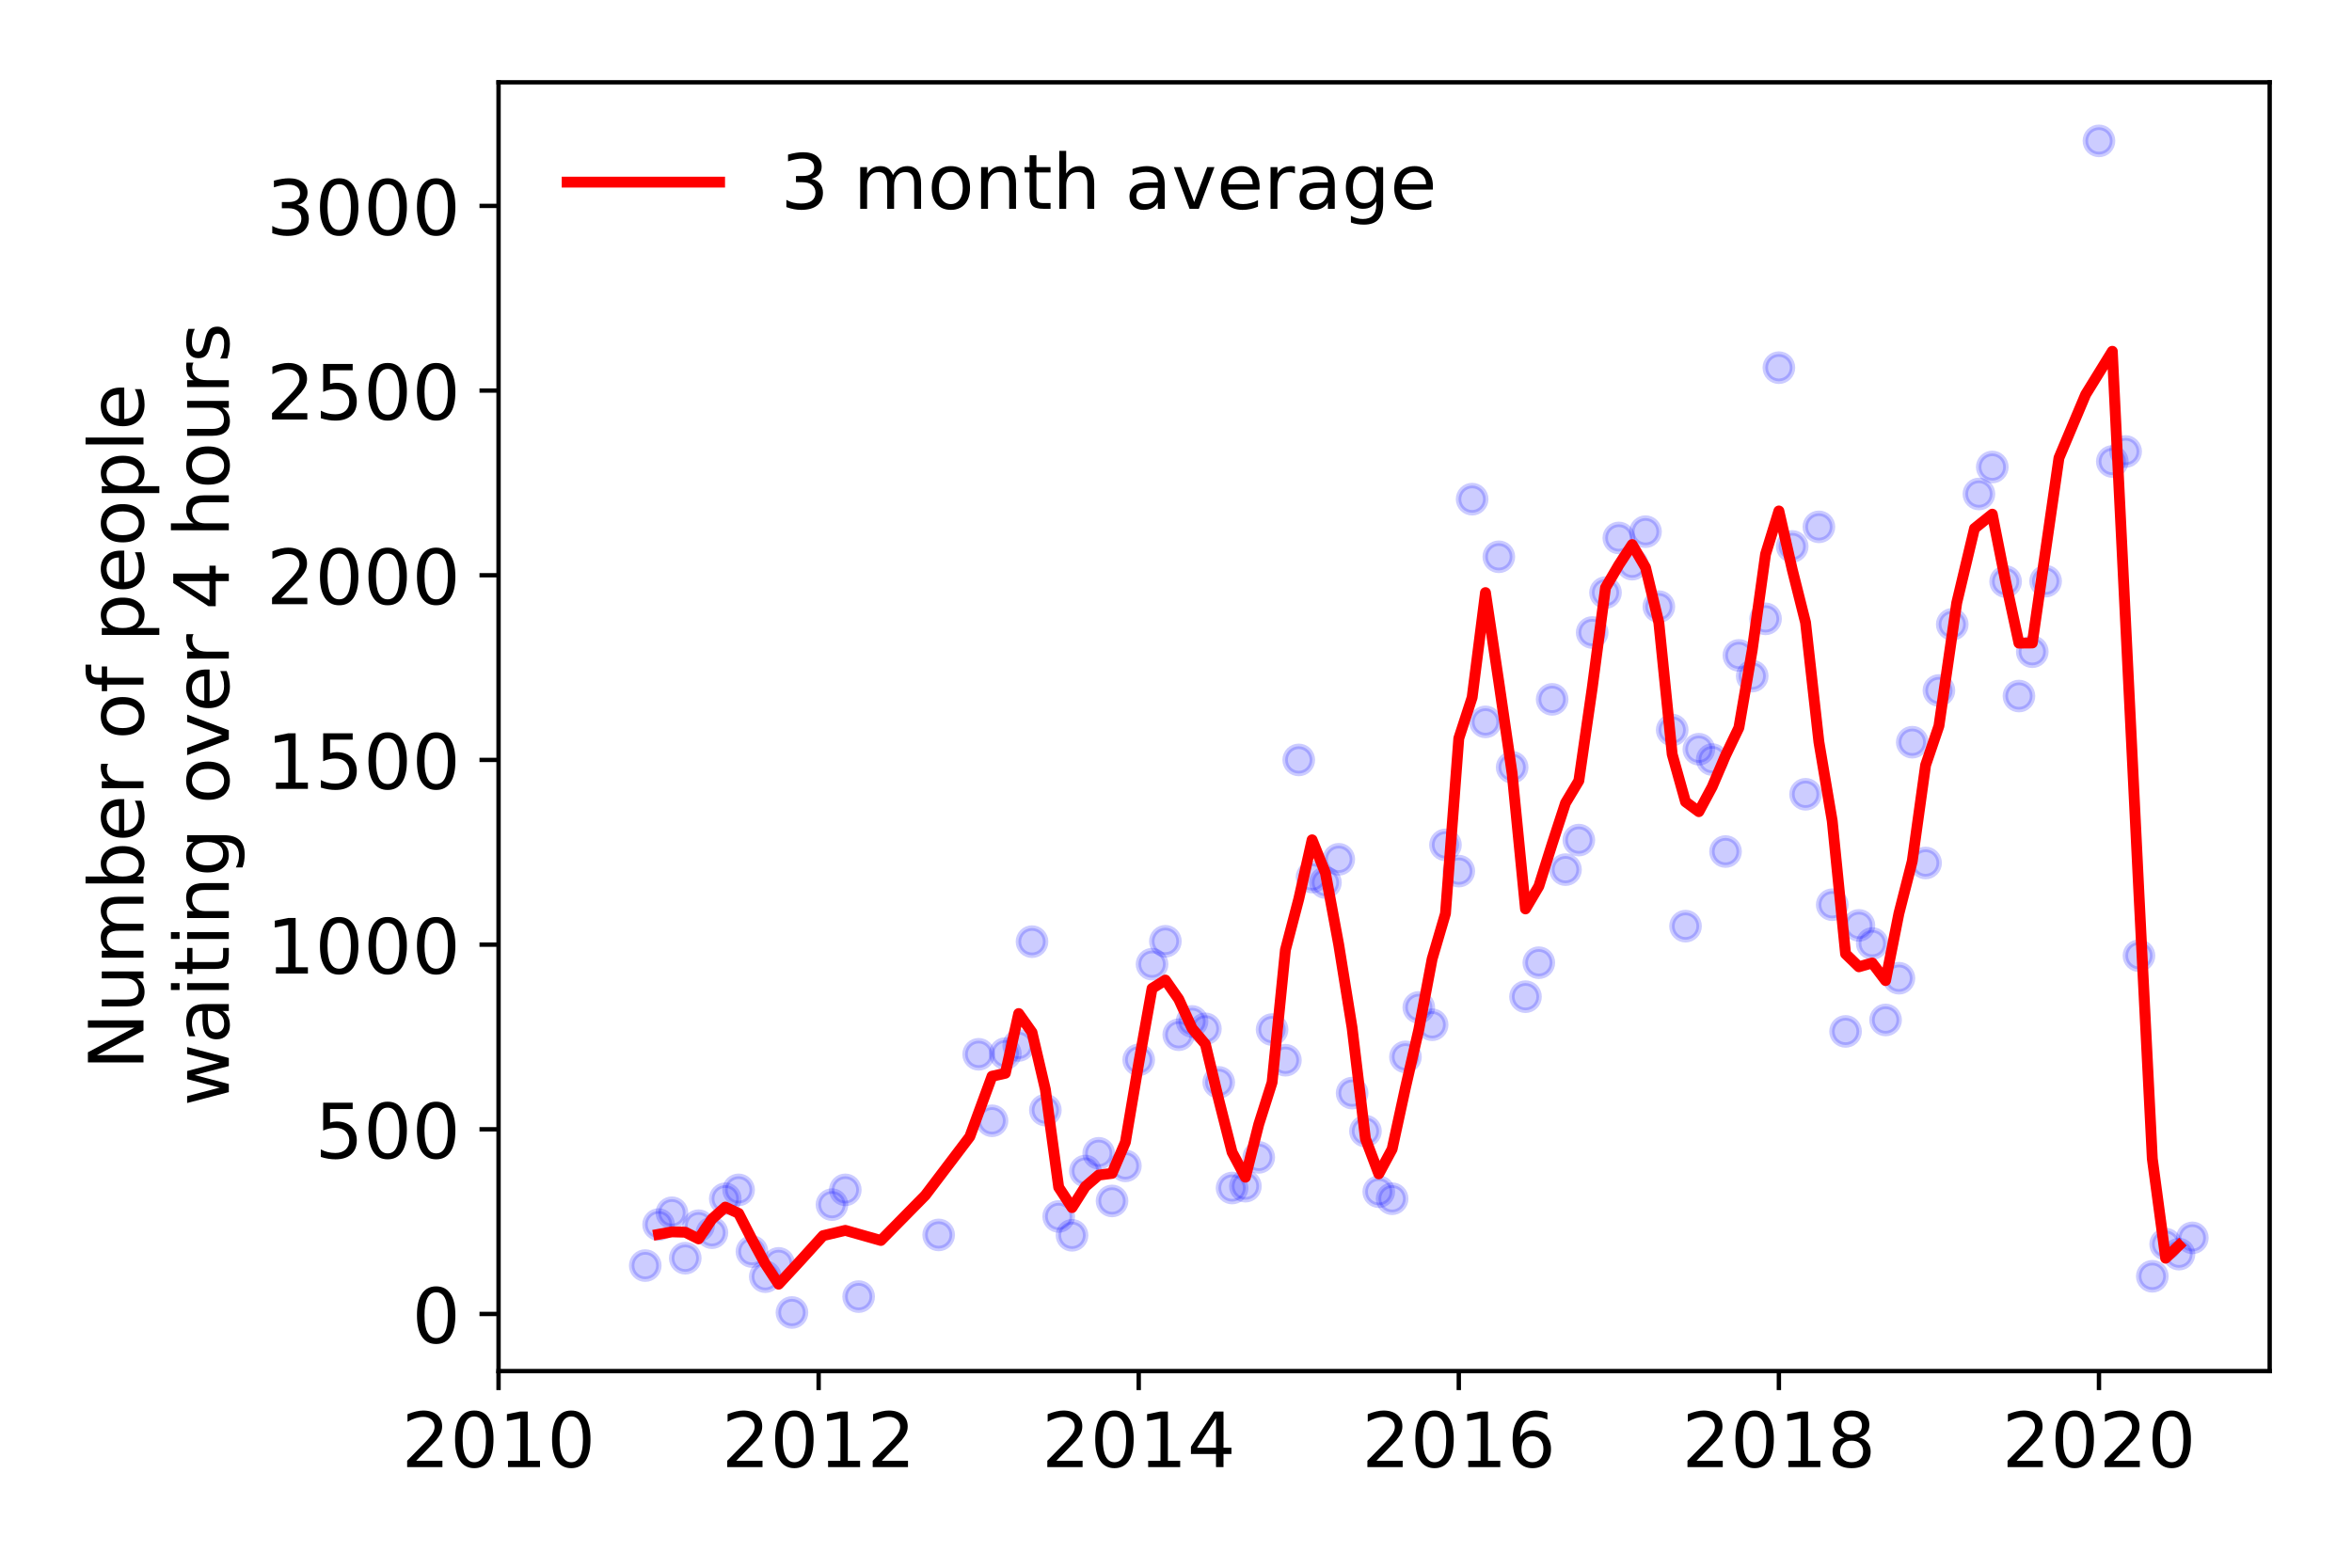<?xml version="1.0" encoding="utf-8" standalone="no"?>
<!DOCTYPE svg PUBLIC "-//W3C//DTD SVG 1.1//EN"
  "http://www.w3.org/Graphics/SVG/1.1/DTD/svg11.dtd">
<!-- Created with matplotlib (https://matplotlib.org/) -->
<svg height="288pt" version="1.1" viewBox="0 0 432 288" width="432pt" xmlns="http://www.w3.org/2000/svg" xmlns:xlink="http://www.w3.org/1999/xlink">
 <defs>
  <style type="text/css">
*{stroke-linecap:butt;stroke-linejoin:round;}
  </style>
 </defs>
 <g id="figure_1">
  <g id="patch_1">
   <path d="M 0 288 
L 432 288 
L 432 0 
L 0 0 
z
" style="fill:#ffffff;"/>
  </g>
  <g id="axes_1">
   <g id="patch_2">
    <path d="M 91.57 251.88 
L 416.88 251.88 
L 416.88 15.12 
L 91.57 15.12 
z
" style="fill:#ffffff;"/>
   </g>
   <g id="matplotlib.axis_1">
    <g id="xtick_1">
     <g id="line2d_1">
      <defs>
       <path d="M 0 0 
L 0 3.5 
" id="meb77b80258" style="stroke:#000000;stroke-width:0.8;"/>
      </defs>
      <g>
       <use style="stroke:#000000;stroke-width:0.8;" x="91.57" xlink:href="#meb77b80258" y="251.88"/>
      </g>
     </g>
     <g id="text_1">
      <!-- 2010 -->
      <defs>
       <path d="M 19.188 8.297 
L 53.609 8.297 
L 53.609 0 
L 7.328 0 
L 7.328 8.297 
Q 12.938 14.109 22.625 23.891 
Q 32.328 33.688 34.812 36.531 
Q 39.547 41.844 41.422 45.531 
Q 43.312 49.219 43.312 52.781 
Q 43.312 58.594 39.234 62.25 
Q 35.156 65.922 28.609 65.922 
Q 23.969 65.922 18.812 64.312 
Q 13.672 62.703 7.812 59.422 
L 7.812 69.391 
Q 13.766 71.781 18.938 73 
Q 24.125 74.219 28.422 74.219 
Q 39.75 74.219 46.484 68.547 
Q 53.219 62.891 53.219 53.422 
Q 53.219 48.922 51.531 44.891 
Q 49.859 40.875 45.406 35.406 
Q 44.188 33.984 37.641 27.219 
Q 31.109 20.453 19.188 8.297 
z
" id="DejaVuSans-50"/>
       <path d="M 31.781 66.406 
Q 24.172 66.406 20.328 58.906 
Q 16.5 51.422 16.5 36.375 
Q 16.5 21.391 20.328 13.891 
Q 24.172 6.391 31.781 6.391 
Q 39.453 6.391 43.281 13.891 
Q 47.125 21.391 47.125 36.375 
Q 47.125 51.422 43.281 58.906 
Q 39.453 66.406 31.781 66.406 
z
M 31.781 74.219 
Q 44.047 74.219 50.516 64.516 
Q 56.984 54.828 56.984 36.375 
Q 56.984 17.969 50.516 8.266 
Q 44.047 -1.422 31.781 -1.422 
Q 19.531 -1.422 13.062 8.266 
Q 6.594 17.969 6.594 36.375 
Q 6.594 54.828 13.062 64.516 
Q 19.531 74.219 31.781 74.219 
z
" id="DejaVuSans-48"/>
       <path d="M 12.406 8.297 
L 28.516 8.297 
L 28.516 63.922 
L 10.984 60.406 
L 10.984 69.391 
L 28.422 72.906 
L 38.281 72.906 
L 38.281 8.297 
L 54.391 8.297 
L 54.391 0 
L 12.406 0 
z
" id="DejaVuSans-49"/>
      </defs>
      <g transform="translate(73.755 269.518)scale(0.14 -0.14)">
       <use xlink:href="#DejaVuSans-50"/>
       <use x="63.623" xlink:href="#DejaVuSans-48"/>
       <use x="127.246" xlink:href="#DejaVuSans-49"/>
       <use x="190.869" xlink:href="#DejaVuSans-48"/>
      </g>
     </g>
    </g>
    <g id="xtick_2">
     <g id="line2d_2">
      <g>
       <use style="stroke:#000000;stroke-width:0.8;" x="150.361" xlink:href="#meb77b80258" y="251.88"/>
      </g>
     </g>
     <g id="text_2">
      <!-- 2012 -->
      <g transform="translate(132.546 269.518)scale(0.14 -0.14)">
       <use xlink:href="#DejaVuSans-50"/>
       <use x="63.623" xlink:href="#DejaVuSans-48"/>
       <use x="127.246" xlink:href="#DejaVuSans-49"/>
       <use x="190.869" xlink:href="#DejaVuSans-50"/>
      </g>
     </g>
    </g>
    <g id="xtick_3">
     <g id="line2d_3">
      <g>
       <use style="stroke:#000000;stroke-width:0.8;" x="209.152" xlink:href="#meb77b80258" y="251.88"/>
      </g>
     </g>
     <g id="text_3">
      <!-- 2014 -->
      <defs>
       <path d="M 37.797 64.312 
L 12.891 25.391 
L 37.797 25.391 
z
M 35.203 72.906 
L 47.609 72.906 
L 47.609 25.391 
L 58.016 25.391 
L 58.016 17.188 
L 47.609 17.188 
L 47.609 0 
L 37.797 0 
L 37.797 17.188 
L 4.891 17.188 
L 4.891 26.703 
z
" id="DejaVuSans-52"/>
      </defs>
      <g transform="translate(191.337 269.518)scale(0.14 -0.14)">
       <use xlink:href="#DejaVuSans-50"/>
       <use x="63.623" xlink:href="#DejaVuSans-48"/>
       <use x="127.246" xlink:href="#DejaVuSans-49"/>
       <use x="190.869" xlink:href="#DejaVuSans-52"/>
      </g>
     </g>
    </g>
    <g id="xtick_4">
     <g id="line2d_4">
      <g>
       <use style="stroke:#000000;stroke-width:0.8;" x="267.943" xlink:href="#meb77b80258" y="251.88"/>
      </g>
     </g>
     <g id="text_4">
      <!-- 2016 -->
      <defs>
       <path d="M 33.016 40.375 
Q 26.375 40.375 22.484 35.828 
Q 18.609 31.297 18.609 23.391 
Q 18.609 15.531 22.484 10.953 
Q 26.375 6.391 33.016 6.391 
Q 39.656 6.391 43.531 10.953 
Q 47.406 15.531 47.406 23.391 
Q 47.406 31.297 43.531 35.828 
Q 39.656 40.375 33.016 40.375 
z
M 52.594 71.297 
L 52.594 62.312 
Q 48.875 64.062 45.094 64.984 
Q 41.312 65.922 37.594 65.922 
Q 27.828 65.922 22.672 59.328 
Q 17.531 52.734 16.797 39.406 
Q 19.672 43.656 24.016 45.922 
Q 28.375 48.188 33.594 48.188 
Q 44.578 48.188 50.953 41.516 
Q 57.328 34.859 57.328 23.391 
Q 57.328 12.156 50.688 5.359 
Q 44.047 -1.422 33.016 -1.422 
Q 20.359 -1.422 13.672 8.266 
Q 6.984 17.969 6.984 36.375 
Q 6.984 53.656 15.188 63.938 
Q 23.391 74.219 37.203 74.219 
Q 40.922 74.219 44.703 73.484 
Q 48.484 72.75 52.594 71.297 
z
" id="DejaVuSans-54"/>
      </defs>
      <g transform="translate(250.128 269.518)scale(0.14 -0.14)">
       <use xlink:href="#DejaVuSans-50"/>
       <use x="63.623" xlink:href="#DejaVuSans-48"/>
       <use x="127.246" xlink:href="#DejaVuSans-49"/>
       <use x="190.869" xlink:href="#DejaVuSans-54"/>
      </g>
     </g>
    </g>
    <g id="xtick_5">
     <g id="line2d_5">
      <g>
       <use style="stroke:#000000;stroke-width:0.8;" x="326.734" xlink:href="#meb77b80258" y="251.88"/>
      </g>
     </g>
     <g id="text_5">
      <!-- 2018 -->
      <defs>
       <path d="M 31.781 34.625 
Q 24.75 34.625 20.719 30.859 
Q 16.703 27.094 16.703 20.516 
Q 16.703 13.922 20.719 10.156 
Q 24.75 6.391 31.781 6.391 
Q 38.812 6.391 42.859 10.172 
Q 46.922 13.969 46.922 20.516 
Q 46.922 27.094 42.891 30.859 
Q 38.875 34.625 31.781 34.625 
z
M 21.922 38.812 
Q 15.578 40.375 12.031 44.719 
Q 8.5 49.078 8.5 55.328 
Q 8.5 64.062 14.719 69.141 
Q 20.953 74.219 31.781 74.219 
Q 42.672 74.219 48.875 69.141 
Q 55.078 64.062 55.078 55.328 
Q 55.078 49.078 51.531 44.719 
Q 48 40.375 41.703 38.812 
Q 48.828 37.156 52.797 32.312 
Q 56.781 27.484 56.781 20.516 
Q 56.781 9.906 50.312 4.234 
Q 43.844 -1.422 31.781 -1.422 
Q 19.734 -1.422 13.25 4.234 
Q 6.781 9.906 6.781 20.516 
Q 6.781 27.484 10.781 32.312 
Q 14.797 37.156 21.922 38.812 
z
M 18.312 54.391 
Q 18.312 48.734 21.844 45.562 
Q 25.391 42.391 31.781 42.391 
Q 38.141 42.391 41.719 45.562 
Q 45.312 48.734 45.312 54.391 
Q 45.312 60.062 41.719 63.234 
Q 38.141 66.406 31.781 66.406 
Q 25.391 66.406 21.844 63.234 
Q 18.312 60.062 18.312 54.391 
z
" id="DejaVuSans-56"/>
      </defs>
      <g transform="translate(308.919 269.518)scale(0.14 -0.14)">
       <use xlink:href="#DejaVuSans-50"/>
       <use x="63.623" xlink:href="#DejaVuSans-48"/>
       <use x="127.246" xlink:href="#DejaVuSans-49"/>
       <use x="190.869" xlink:href="#DejaVuSans-56"/>
      </g>
     </g>
    </g>
    <g id="xtick_6">
     <g id="line2d_6">
      <g>
       <use style="stroke:#000000;stroke-width:0.8;" x="385.525" xlink:href="#meb77b80258" y="251.88"/>
      </g>
     </g>
     <g id="text_6">
      <!-- 2020 -->
      <g transform="translate(367.71 269.518)scale(0.14 -0.14)">
       <use xlink:href="#DejaVuSans-50"/>
       <use x="63.623" xlink:href="#DejaVuSans-48"/>
       <use x="127.246" xlink:href="#DejaVuSans-50"/>
       <use x="190.869" xlink:href="#DejaVuSans-48"/>
      </g>
     </g>
    </g>
   </g>
   <g id="matplotlib.axis_2">
    <g id="ytick_1">
     <g id="line2d_7">
      <defs>
       <path d="M 0 0 
L -3.5 0 
" id="m89d2e4e4a2" style="stroke:#000000;stroke-width:0.8;"/>
      </defs>
      <g>
       <use style="stroke:#000000;stroke-width:0.8;" x="91.57" xlink:href="#m89d2e4e4a2" y="241.39"/>
      </g>
     </g>
     <g id="text_7">
      <!-- 0 -->
      <g transform="translate(75.662 246.709)scale(0.14 -0.14)">
       <use xlink:href="#DejaVuSans-48"/>
      </g>
     </g>
    </g>
    <g id="ytick_2">
     <g id="line2d_8">
      <g>
       <use style="stroke:#000000;stroke-width:0.8;" x="91.57" xlink:href="#m89d2e4e4a2" y="207.462"/>
      </g>
     </g>
     <g id="text_8">
      <!-- 500 -->
      <defs>
       <path d="M 10.797 72.906 
L 49.516 72.906 
L 49.516 64.594 
L 19.828 64.594 
L 19.828 46.734 
Q 21.969 47.469 24.109 47.828 
Q 26.266 48.188 28.422 48.188 
Q 40.625 48.188 47.75 41.5 
Q 54.891 34.812 54.891 23.391 
Q 54.891 11.625 47.562 5.094 
Q 40.234 -1.422 26.906 -1.422 
Q 22.312 -1.422 17.547 -0.641 
Q 12.797 0.141 7.719 1.703 
L 7.719 11.625 
Q 12.109 9.234 16.797 8.062 
Q 21.484 6.891 26.703 6.891 
Q 35.156 6.891 40.078 11.328 
Q 45.016 15.766 45.016 23.391 
Q 45.016 31 40.078 35.438 
Q 35.156 39.891 26.703 39.891 
Q 22.75 39.891 18.812 39.016 
Q 14.891 38.141 10.797 36.281 
z
" id="DejaVuSans-53"/>
      </defs>
      <g transform="translate(57.847 212.781)scale(0.14 -0.14)">
       <use xlink:href="#DejaVuSans-53"/>
       <use x="63.623" xlink:href="#DejaVuSans-48"/>
       <use x="127.246" xlink:href="#DejaVuSans-48"/>
      </g>
     </g>
    </g>
    <g id="ytick_3">
     <g id="line2d_9">
      <g>
       <use style="stroke:#000000;stroke-width:0.8;" x="91.57" xlink:href="#m89d2e4e4a2" y="173.535"/>
      </g>
     </g>
     <g id="text_9">
      <!-- 1000 -->
      <g transform="translate(48.94 178.853)scale(0.14 -0.14)">
       <use xlink:href="#DejaVuSans-49"/>
       <use x="63.623" xlink:href="#DejaVuSans-48"/>
       <use x="127.246" xlink:href="#DejaVuSans-48"/>
       <use x="190.869" xlink:href="#DejaVuSans-48"/>
      </g>
     </g>
    </g>
    <g id="ytick_4">
     <g id="line2d_10">
      <g>
       <use style="stroke:#000000;stroke-width:0.8;" x="91.57" xlink:href="#m89d2e4e4a2" y="139.607"/>
      </g>
     </g>
     <g id="text_10">
      <!-- 1500 -->
      <g transform="translate(48.94 144.926)scale(0.14 -0.14)">
       <use xlink:href="#DejaVuSans-49"/>
       <use x="63.623" xlink:href="#DejaVuSans-53"/>
       <use x="127.246" xlink:href="#DejaVuSans-48"/>
       <use x="190.869" xlink:href="#DejaVuSans-48"/>
      </g>
     </g>
    </g>
    <g id="ytick_5">
     <g id="line2d_11">
      <g>
       <use style="stroke:#000000;stroke-width:0.8;" x="91.57" xlink:href="#m89d2e4e4a2" y="105.679"/>
      </g>
     </g>
     <g id="text_11">
      <!-- 2000 -->
      <g transform="translate(48.94 110.998)scale(0.14 -0.14)">
       <use xlink:href="#DejaVuSans-50"/>
       <use x="63.623" xlink:href="#DejaVuSans-48"/>
       <use x="127.246" xlink:href="#DejaVuSans-48"/>
       <use x="190.869" xlink:href="#DejaVuSans-48"/>
      </g>
     </g>
    </g>
    <g id="ytick_6">
     <g id="line2d_12">
      <g>
       <use style="stroke:#000000;stroke-width:0.8;" x="91.57" xlink:href="#m89d2e4e4a2" y="71.752"/>
      </g>
     </g>
     <g id="text_12">
      <!-- 2500 -->
      <g transform="translate(48.94 77.071)scale(0.14 -0.14)">
       <use xlink:href="#DejaVuSans-50"/>
       <use x="63.623" xlink:href="#DejaVuSans-53"/>
       <use x="127.246" xlink:href="#DejaVuSans-48"/>
       <use x="190.869" xlink:href="#DejaVuSans-48"/>
      </g>
     </g>
    </g>
    <g id="ytick_7">
     <g id="line2d_13">
      <g>
       <use style="stroke:#000000;stroke-width:0.8;" x="91.57" xlink:href="#m89d2e4e4a2" y="37.824"/>
      </g>
     </g>
     <g id="text_13">
      <!-- 3000 -->
      <defs>
       <path d="M 40.578 39.312 
Q 47.656 37.797 51.625 33 
Q 55.609 28.219 55.609 21.188 
Q 55.609 10.406 48.188 4.484 
Q 40.766 -1.422 27.094 -1.422 
Q 22.516 -1.422 17.656 -0.516 
Q 12.797 0.391 7.625 2.203 
L 7.625 11.719 
Q 11.719 9.328 16.594 8.109 
Q 21.484 6.891 26.812 6.891 
Q 36.078 6.891 40.938 10.547 
Q 45.797 14.203 45.797 21.188 
Q 45.797 27.641 41.281 31.266 
Q 36.766 34.906 28.719 34.906 
L 20.219 34.906 
L 20.219 43.016 
L 29.109 43.016 
Q 36.375 43.016 40.234 45.922 
Q 44.094 48.828 44.094 54.297 
Q 44.094 59.906 40.109 62.906 
Q 36.141 65.922 28.719 65.922 
Q 24.656 65.922 20.016 65.031 
Q 15.375 64.156 9.812 62.312 
L 9.812 71.094 
Q 15.438 72.656 20.344 73.438 
Q 25.25 74.219 29.594 74.219 
Q 40.828 74.219 47.359 69.109 
Q 53.906 64.016 53.906 55.328 
Q 53.906 49.266 50.438 45.094 
Q 46.969 40.922 40.578 39.312 
z
" id="DejaVuSans-51"/>
      </defs>
      <g transform="translate(48.94 43.143)scale(0.14 -0.14)">
       <use xlink:href="#DejaVuSans-51"/>
       <use x="63.623" xlink:href="#DejaVuSans-48"/>
       <use x="127.246" xlink:href="#DejaVuSans-48"/>
       <use x="190.869" xlink:href="#DejaVuSans-48"/>
      </g>
     </g>
    </g>
    <g id="text_14">
     <!-- Number of people -->
     <defs>
      <path d="M 9.812 72.906 
L 23.094 72.906 
L 55.422 11.922 
L 55.422 72.906 
L 64.984 72.906 
L 64.984 0 
L 51.703 0 
L 19.391 60.984 
L 19.391 0 
L 9.812 0 
z
" id="DejaVuSans-78"/>
      <path d="M 8.5 21.578 
L 8.5 54.688 
L 17.484 54.688 
L 17.484 21.922 
Q 17.484 14.156 20.5 10.266 
Q 23.531 6.391 29.594 6.391 
Q 36.859 6.391 41.078 11.031 
Q 45.312 15.672 45.312 23.688 
L 45.312 54.688 
L 54.297 54.688 
L 54.297 0 
L 45.312 0 
L 45.312 8.406 
Q 42.047 3.422 37.719 1 
Q 33.406 -1.422 27.688 -1.422 
Q 18.266 -1.422 13.375 4.438 
Q 8.5 10.297 8.5 21.578 
z
M 31.109 56 
z
" id="DejaVuSans-117"/>
      <path d="M 52 44.188 
Q 55.375 50.25 60.062 53.125 
Q 64.75 56 71.094 56 
Q 79.641 56 84.281 50.016 
Q 88.922 44.047 88.922 33.016 
L 88.922 0 
L 79.891 0 
L 79.891 32.719 
Q 79.891 40.578 77.094 44.375 
Q 74.312 48.188 68.609 48.188 
Q 61.625 48.188 57.562 43.547 
Q 53.516 38.922 53.516 30.906 
L 53.516 0 
L 44.484 0 
L 44.484 32.719 
Q 44.484 40.625 41.703 44.406 
Q 38.922 48.188 33.109 48.188 
Q 26.219 48.188 22.156 43.531 
Q 18.109 38.875 18.109 30.906 
L 18.109 0 
L 9.078 0 
L 9.078 54.688 
L 18.109 54.688 
L 18.109 46.188 
Q 21.188 51.219 25.484 53.609 
Q 29.781 56 35.688 56 
Q 41.656 56 45.828 52.969 
Q 50 49.953 52 44.188 
z
" id="DejaVuSans-109"/>
      <path d="M 48.688 27.297 
Q 48.688 37.203 44.609 42.844 
Q 40.531 48.484 33.406 48.484 
Q 26.266 48.484 22.188 42.844 
Q 18.109 37.203 18.109 27.297 
Q 18.109 17.391 22.188 11.75 
Q 26.266 6.109 33.406 6.109 
Q 40.531 6.109 44.609 11.75 
Q 48.688 17.391 48.688 27.297 
z
M 18.109 46.391 
Q 20.953 51.266 25.266 53.625 
Q 29.594 56 35.594 56 
Q 45.562 56 51.781 48.094 
Q 58.016 40.188 58.016 27.297 
Q 58.016 14.406 51.781 6.484 
Q 45.562 -1.422 35.594 -1.422 
Q 29.594 -1.422 25.266 0.953 
Q 20.953 3.328 18.109 8.203 
L 18.109 0 
L 9.078 0 
L 9.078 75.984 
L 18.109 75.984 
z
" id="DejaVuSans-98"/>
      <path d="M 56.203 29.594 
L 56.203 25.203 
L 14.891 25.203 
Q 15.484 15.922 20.484 11.062 
Q 25.484 6.203 34.422 6.203 
Q 39.594 6.203 44.453 7.469 
Q 49.312 8.734 54.109 11.281 
L 54.109 2.781 
Q 49.266 0.734 44.188 -0.344 
Q 39.109 -1.422 33.891 -1.422 
Q 20.797 -1.422 13.156 6.188 
Q 5.516 13.812 5.516 26.812 
Q 5.516 40.234 12.766 48.109 
Q 20.016 56 32.328 56 
Q 43.359 56 49.781 48.891 
Q 56.203 41.797 56.203 29.594 
z
M 47.219 32.234 
Q 47.125 39.594 43.094 43.984 
Q 39.062 48.391 32.422 48.391 
Q 24.906 48.391 20.391 44.141 
Q 15.875 39.891 15.188 32.172 
z
" id="DejaVuSans-101"/>
      <path d="M 41.109 46.297 
Q 39.594 47.172 37.812 47.578 
Q 36.031 48 33.891 48 
Q 26.266 48 22.188 43.047 
Q 18.109 38.094 18.109 28.812 
L 18.109 0 
L 9.078 0 
L 9.078 54.688 
L 18.109 54.688 
L 18.109 46.188 
Q 20.953 51.172 25.484 53.578 
Q 30.031 56 36.531 56 
Q 37.453 56 38.578 55.875 
Q 39.703 55.766 41.062 55.516 
z
" id="DejaVuSans-114"/>
      <path id="DejaVuSans-32"/>
      <path d="M 30.609 48.391 
Q 23.391 48.391 19.188 42.75 
Q 14.984 37.109 14.984 27.297 
Q 14.984 17.484 19.156 11.844 
Q 23.344 6.203 30.609 6.203 
Q 37.797 6.203 41.984 11.859 
Q 46.188 17.531 46.188 27.297 
Q 46.188 37.016 41.984 42.703 
Q 37.797 48.391 30.609 48.391 
z
M 30.609 56 
Q 42.328 56 49.016 48.375 
Q 55.719 40.766 55.719 27.297 
Q 55.719 13.875 49.016 6.219 
Q 42.328 -1.422 30.609 -1.422 
Q 18.844 -1.422 12.172 6.219 
Q 5.516 13.875 5.516 27.297 
Q 5.516 40.766 12.172 48.375 
Q 18.844 56 30.609 56 
z
" id="DejaVuSans-111"/>
      <path d="M 37.109 75.984 
L 37.109 68.5 
L 28.516 68.5 
Q 23.688 68.5 21.797 66.547 
Q 19.922 64.594 19.922 59.516 
L 19.922 54.688 
L 34.719 54.688 
L 34.719 47.703 
L 19.922 47.703 
L 19.922 0 
L 10.891 0 
L 10.891 47.703 
L 2.297 47.703 
L 2.297 54.688 
L 10.891 54.688 
L 10.891 58.5 
Q 10.891 67.625 15.141 71.797 
Q 19.391 75.984 28.609 75.984 
z
" id="DejaVuSans-102"/>
      <path d="M 18.109 8.203 
L 18.109 -20.797 
L 9.078 -20.797 
L 9.078 54.688 
L 18.109 54.688 
L 18.109 46.391 
Q 20.953 51.266 25.266 53.625 
Q 29.594 56 35.594 56 
Q 45.562 56 51.781 48.094 
Q 58.016 40.188 58.016 27.297 
Q 58.016 14.406 51.781 6.484 
Q 45.562 -1.422 35.594 -1.422 
Q 29.594 -1.422 25.266 0.953 
Q 20.953 3.328 18.109 8.203 
z
M 48.688 27.297 
Q 48.688 37.203 44.609 42.844 
Q 40.531 48.484 33.406 48.484 
Q 26.266 48.484 22.188 42.844 
Q 18.109 37.203 18.109 27.297 
Q 18.109 17.391 22.188 11.75 
Q 26.266 6.109 33.406 6.109 
Q 40.531 6.109 44.609 11.75 
Q 48.688 17.391 48.688 27.297 
z
" id="DejaVuSans-112"/>
      <path d="M 9.422 75.984 
L 18.406 75.984 
L 18.406 0 
L 9.422 0 
z
" id="DejaVuSans-108"/>
     </defs>
     <g transform="translate(26.352 196.547)rotate(-90)scale(0.14 -0.14)">
      <use xlink:href="#DejaVuSans-78"/>
      <use x="74.805" xlink:href="#DejaVuSans-117"/>
      <use x="138.184" xlink:href="#DejaVuSans-109"/>
      <use x="235.596" xlink:href="#DejaVuSans-98"/>
      <use x="299.072" xlink:href="#DejaVuSans-101"/>
      <use x="360.596" xlink:href="#DejaVuSans-114"/>
      <use x="401.709" xlink:href="#DejaVuSans-32"/>
      <use x="433.496" xlink:href="#DejaVuSans-111"/>
      <use x="494.678" xlink:href="#DejaVuSans-102"/>
      <use x="529.883" xlink:href="#DejaVuSans-32"/>
      <use x="561.67" xlink:href="#DejaVuSans-112"/>
      <use x="625.146" xlink:href="#DejaVuSans-101"/>
      <use x="686.67" xlink:href="#DejaVuSans-111"/>
      <use x="747.852" xlink:href="#DejaVuSans-112"/>
      <use x="811.328" xlink:href="#DejaVuSans-108"/>
      <use x="839.111" xlink:href="#DejaVuSans-101"/>
     </g>
     <!--  waiting over 4 hours -->
     <defs>
      <path d="M 4.203 54.688 
L 13.188 54.688 
L 24.422 12.016 
L 35.594 54.688 
L 46.188 54.688 
L 57.422 12.016 
L 68.609 54.688 
L 77.594 54.688 
L 63.281 0 
L 52.688 0 
L 40.922 44.828 
L 29.109 0 
L 18.5 0 
z
" id="DejaVuSans-119"/>
      <path d="M 34.281 27.484 
Q 23.391 27.484 19.188 25 
Q 14.984 22.516 14.984 16.5 
Q 14.984 11.719 18.141 8.906 
Q 21.297 6.109 26.703 6.109 
Q 34.188 6.109 38.703 11.406 
Q 43.219 16.703 43.219 25.484 
L 43.219 27.484 
z
M 52.203 31.203 
L 52.203 0 
L 43.219 0 
L 43.219 8.297 
Q 40.141 3.328 35.547 0.953 
Q 30.953 -1.422 24.312 -1.422 
Q 15.922 -1.422 10.953 3.297 
Q 6 8.016 6 15.922 
Q 6 25.141 12.172 29.828 
Q 18.359 34.516 30.609 34.516 
L 43.219 34.516 
L 43.219 35.406 
Q 43.219 41.609 39.141 45 
Q 35.062 48.391 27.688 48.391 
Q 23 48.391 18.547 47.266 
Q 14.109 46.141 10.016 43.891 
L 10.016 52.203 
Q 14.938 54.109 19.578 55.047 
Q 24.219 56 28.609 56 
Q 40.484 56 46.344 49.844 
Q 52.203 43.703 52.203 31.203 
z
" id="DejaVuSans-97"/>
      <path d="M 9.422 54.688 
L 18.406 54.688 
L 18.406 0 
L 9.422 0 
z
M 9.422 75.984 
L 18.406 75.984 
L 18.406 64.594 
L 9.422 64.594 
z
" id="DejaVuSans-105"/>
      <path d="M 18.312 70.219 
L 18.312 54.688 
L 36.812 54.688 
L 36.812 47.703 
L 18.312 47.703 
L 18.312 18.016 
Q 18.312 11.328 20.141 9.422 
Q 21.969 7.516 27.594 7.516 
L 36.812 7.516 
L 36.812 0 
L 27.594 0 
Q 17.188 0 13.234 3.875 
Q 9.281 7.766 9.281 18.016 
L 9.281 47.703 
L 2.688 47.703 
L 2.688 54.688 
L 9.281 54.688 
L 9.281 70.219 
z
" id="DejaVuSans-116"/>
      <path d="M 54.891 33.016 
L 54.891 0 
L 45.906 0 
L 45.906 32.719 
Q 45.906 40.484 42.875 44.328 
Q 39.844 48.188 33.797 48.188 
Q 26.516 48.188 22.312 43.547 
Q 18.109 38.922 18.109 30.906 
L 18.109 0 
L 9.078 0 
L 9.078 54.688 
L 18.109 54.688 
L 18.109 46.188 
Q 21.344 51.125 25.703 53.562 
Q 30.078 56 35.797 56 
Q 45.219 56 50.047 50.172 
Q 54.891 44.344 54.891 33.016 
z
" id="DejaVuSans-110"/>
      <path d="M 45.406 27.984 
Q 45.406 37.75 41.375 43.109 
Q 37.359 48.484 30.078 48.484 
Q 22.859 48.484 18.828 43.109 
Q 14.797 37.75 14.797 27.984 
Q 14.797 18.266 18.828 12.891 
Q 22.859 7.516 30.078 7.516 
Q 37.359 7.516 41.375 12.891 
Q 45.406 18.266 45.406 27.984 
z
M 54.391 6.781 
Q 54.391 -7.172 48.188 -13.984 
Q 42 -20.797 29.203 -20.797 
Q 24.469 -20.797 20.266 -20.094 
Q 16.062 -19.391 12.109 -17.922 
L 12.109 -9.188 
Q 16.062 -11.328 19.922 -12.344 
Q 23.781 -13.375 27.781 -13.375 
Q 36.625 -13.375 41.016 -8.766 
Q 45.406 -4.156 45.406 5.172 
L 45.406 9.625 
Q 42.625 4.781 38.281 2.391 
Q 33.938 0 27.875 0 
Q 17.828 0 11.672 7.656 
Q 5.516 15.328 5.516 27.984 
Q 5.516 40.672 11.672 48.328 
Q 17.828 56 27.875 56 
Q 33.938 56 38.281 53.609 
Q 42.625 51.219 45.406 46.391 
L 45.406 54.688 
L 54.391 54.688 
z
" id="DejaVuSans-103"/>
      <path d="M 2.984 54.688 
L 12.5 54.688 
L 29.594 8.797 
L 46.688 54.688 
L 56.203 54.688 
L 35.688 0 
L 23.484 0 
z
" id="DejaVuSans-118"/>
      <path d="M 54.891 33.016 
L 54.891 0 
L 45.906 0 
L 45.906 32.719 
Q 45.906 40.484 42.875 44.328 
Q 39.844 48.188 33.797 48.188 
Q 26.516 48.188 22.312 43.547 
Q 18.109 38.922 18.109 30.906 
L 18.109 0 
L 9.078 0 
L 9.078 75.984 
L 18.109 75.984 
L 18.109 46.188 
Q 21.344 51.125 25.703 53.562 
Q 30.078 56 35.797 56 
Q 45.219 56 50.047 50.172 
Q 54.891 44.344 54.891 33.016 
z
" id="DejaVuSans-104"/>
      <path d="M 44.281 53.078 
L 44.281 44.578 
Q 40.484 46.531 36.375 47.5 
Q 32.281 48.484 27.875 48.484 
Q 21.188 48.484 17.844 46.438 
Q 14.5 44.391 14.5 40.281 
Q 14.5 37.156 16.891 35.375 
Q 19.281 33.594 26.516 31.984 
L 29.594 31.297 
Q 39.156 29.25 43.188 25.516 
Q 47.219 21.781 47.219 15.094 
Q 47.219 7.469 41.188 3.016 
Q 35.156 -1.422 24.609 -1.422 
Q 20.219 -1.422 15.453 -0.562 
Q 10.688 0.297 5.422 2 
L 5.422 11.281 
Q 10.406 8.688 15.234 7.391 
Q 20.062 6.109 24.812 6.109 
Q 31.156 6.109 34.562 8.281 
Q 37.984 10.453 37.984 14.406 
Q 37.984 18.062 35.516 20.016 
Q 33.062 21.969 24.703 23.781 
L 21.578 24.516 
Q 13.234 26.266 9.516 29.906 
Q 5.812 33.547 5.812 39.891 
Q 5.812 47.609 11.281 51.797 
Q 16.75 56 26.812 56 
Q 31.781 56 36.172 55.266 
Q 40.578 54.547 44.281 53.078 
z
" id="DejaVuSans-115"/>
     </defs>
     <g transform="translate(42.028 207.672)rotate(-90)scale(0.14 -0.14)">
      <use xlink:href="#DejaVuSans-32"/>
      <use x="31.787" xlink:href="#DejaVuSans-119"/>
      <use x="113.574" xlink:href="#DejaVuSans-97"/>
      <use x="174.854" xlink:href="#DejaVuSans-105"/>
      <use x="202.637" xlink:href="#DejaVuSans-116"/>
      <use x="241.846" xlink:href="#DejaVuSans-105"/>
      <use x="269.629" xlink:href="#DejaVuSans-110"/>
      <use x="333.008" xlink:href="#DejaVuSans-103"/>
      <use x="396.484" xlink:href="#DejaVuSans-32"/>
      <use x="428.271" xlink:href="#DejaVuSans-111"/>
      <use x="489.453" xlink:href="#DejaVuSans-118"/>
      <use x="548.633" xlink:href="#DejaVuSans-101"/>
      <use x="610.156" xlink:href="#DejaVuSans-114"/>
      <use x="651.27" xlink:href="#DejaVuSans-32"/>
      <use x="683.057" xlink:href="#DejaVuSans-52"/>
      <use x="746.68" xlink:href="#DejaVuSans-32"/>
      <use x="778.467" xlink:href="#DejaVuSans-104"/>
      <use x="841.846" xlink:href="#DejaVuSans-111"/>
      <use x="903.027" xlink:href="#DejaVuSans-117"/>
      <use x="966.406" xlink:href="#DejaVuSans-114"/>
      <use x="1007.52" xlink:href="#DejaVuSans-115"/>
     </g>
    </g>
   </g>
   <g id="line2d_14">
    <defs>
     <path d="M 0 2.5 
C 0.663 2.5 1.299 2.237 1.768 1.768 
C 2.237 1.299 2.5 0.663 2.5 0 
C 2.5 -0.663 2.237 -1.299 1.768 -1.768 
C 1.299 -2.237 0.663 -2.5 0 -2.5 
C -0.663 -2.5 -1.299 -2.237 -1.768 -1.768 
C -2.237 -1.299 -2.5 -0.663 -2.5 0 
C -2.5 0.663 -2.237 1.299 -1.768 1.768 
C -1.299 2.237 -0.663 2.5 0 2.5 
z
" id="mae0ed4112a" style="stroke:#0000ff;stroke-opacity:0.2;"/>
    </defs>
    <g clip-path="url(#pa7495db8f2)">
     <use style="fill:#0000ff;fill-opacity:0.2;stroke:#0000ff;stroke-opacity:0.2;" x="402.672" xlink:href="#mae0ed4112a" y="227.411"/>
     <use style="fill:#0000ff;fill-opacity:0.2;stroke:#0000ff;stroke-opacity:0.2;" x="400.223" xlink:href="#mae0ed4112a" y="230.397"/>
     <use style="fill:#0000ff;fill-opacity:0.2;stroke:#0000ff;stroke-opacity:0.2;" x="397.773" xlink:href="#mae0ed4112a" y="228.565"/>
     <use style="fill:#0000ff;fill-opacity:0.2;stroke:#0000ff;stroke-opacity:0.2;" x="395.323" xlink:href="#mae0ed4112a" y="234.468"/>
     <use style="fill:#0000ff;fill-opacity:0.2;stroke:#0000ff;stroke-opacity:0.2;" x="392.874" xlink:href="#mae0ed4112a" y="175.57"/>
     <use style="fill:#0000ff;fill-opacity:0.2;stroke:#0000ff;stroke-opacity:0.2;" x="390.424" xlink:href="#mae0ed4112a" y="82.948"/>
     <use style="fill:#0000ff;fill-opacity:0.2;stroke:#0000ff;stroke-opacity:0.2;" x="387.974" xlink:href="#mae0ed4112a" y="84.78"/>
     <use style="fill:#0000ff;fill-opacity:0.2;stroke:#0000ff;stroke-opacity:0.2;" x="385.525" xlink:href="#mae0ed4112a" y="25.882"/>
     <use style="fill:#0000ff;fill-opacity:0.2;stroke:#0000ff;stroke-opacity:0.2;" x="375.726" xlink:href="#mae0ed4112a" y="106.765"/>
     <use style="fill:#0000ff;fill-opacity:0.2;stroke:#0000ff;stroke-opacity:0.2;" x="373.277" xlink:href="#mae0ed4112a" y="119.725"/>
     <use style="fill:#0000ff;fill-opacity:0.2;stroke:#0000ff;stroke-opacity:0.2;" x="370.827" xlink:href="#mae0ed4112a" y="127.868"/>
     <use style="fill:#0000ff;fill-opacity:0.2;stroke:#0000ff;stroke-opacity:0.2;" x="368.377" xlink:href="#mae0ed4112a" y="106.833"/>
     <use style="fill:#0000ff;fill-opacity:0.2;stroke:#0000ff;stroke-opacity:0.2;" x="365.928" xlink:href="#mae0ed4112a" y="85.798"/>
     <use style="fill:#0000ff;fill-opacity:0.2;stroke:#0000ff;stroke-opacity:0.2;" x="363.478" xlink:href="#mae0ed4112a" y="90.751"/>
     <use style="fill:#0000ff;fill-opacity:0.2;stroke:#0000ff;stroke-opacity:0.2;" x="358.579" xlink:href="#mae0ed4112a" y="114.704"/>
     <use style="fill:#0000ff;fill-opacity:0.2;stroke:#0000ff;stroke-opacity:0.2;" x="356.129" xlink:href="#mae0ed4112a" y="126.85"/>
     <use style="fill:#0000ff;fill-opacity:0.2;stroke:#0000ff;stroke-opacity:0.2;" x="353.68" xlink:href="#mae0ed4112a" y="158.539"/>
     <use style="fill:#0000ff;fill-opacity:0.2;stroke:#0000ff;stroke-opacity:0.2;" x="351.23" xlink:href="#mae0ed4112a" y="136.35"/>
     <use style="fill:#0000ff;fill-opacity:0.2;stroke:#0000ff;stroke-opacity:0.2;" x="348.78" xlink:href="#mae0ed4112a" y="179.709"/>
     <use style="fill:#0000ff;fill-opacity:0.2;stroke:#0000ff;stroke-opacity:0.2;" x="346.331" xlink:href="#mae0ed4112a" y="187.377"/>
     <use style="fill:#0000ff;fill-opacity:0.2;stroke:#0000ff;stroke-opacity:0.2;" x="343.881" xlink:href="#mae0ed4112a" y="173.331"/>
     <use style="fill:#0000ff;fill-opacity:0.2;stroke:#0000ff;stroke-opacity:0.2;" x="341.432" xlink:href="#mae0ed4112a" y="170.006"/>
     <use style="fill:#0000ff;fill-opacity:0.2;stroke:#0000ff;stroke-opacity:0.2;" x="338.982" xlink:href="#mae0ed4112a" y="189.48"/>
     <use style="fill:#0000ff;fill-opacity:0.2;stroke:#0000ff;stroke-opacity:0.2;" x="336.532" xlink:href="#mae0ed4112a" y="166.206"/>
     <use style="fill:#0000ff;fill-opacity:0.2;stroke:#0000ff;stroke-opacity:0.2;" x="334.083" xlink:href="#mae0ed4112a" y="96.79"/>
     <use style="fill:#0000ff;fill-opacity:0.2;stroke:#0000ff;stroke-opacity:0.2;" x="331.633" xlink:href="#mae0ed4112a" y="145.917"/>
     <use style="fill:#0000ff;fill-opacity:0.2;stroke:#0000ff;stroke-opacity:0.2;" x="329.183" xlink:href="#mae0ed4112a" y="100.387"/>
     <use style="fill:#0000ff;fill-opacity:0.2;stroke:#0000ff;stroke-opacity:0.2;" x="326.734" xlink:href="#mae0ed4112a" y="67.545"/>
     <use style="fill:#0000ff;fill-opacity:0.2;stroke:#0000ff;stroke-opacity:0.2;" x="324.284" xlink:href="#mae0ed4112a" y="113.686"/>
     <use style="fill:#0000ff;fill-opacity:0.2;stroke:#0000ff;stroke-opacity:0.2;" x="321.835" xlink:href="#mae0ed4112a" y="124.204"/>
     <use style="fill:#0000ff;fill-opacity:0.2;stroke:#0000ff;stroke-opacity:0.2;" x="319.385" xlink:href="#mae0ed4112a" y="120.404"/>
     <use style="fill:#0000ff;fill-opacity:0.2;stroke:#0000ff;stroke-opacity:0.2;" x="316.935" xlink:href="#mae0ed4112a" y="156.435"/>
     <use style="fill:#0000ff;fill-opacity:0.2;stroke:#0000ff;stroke-opacity:0.2;" x="314.486" xlink:href="#mae0ed4112a" y="139.539"/>
     <use style="fill:#0000ff;fill-opacity:0.2;stroke:#0000ff;stroke-opacity:0.2;" x="312.036" xlink:href="#mae0ed4112a" y="137.639"/>
     <use style="fill:#0000ff;fill-opacity:0.2;stroke:#0000ff;stroke-opacity:0.2;" x="309.586" xlink:href="#mae0ed4112a" y="170.142"/>
     <use style="fill:#0000ff;fill-opacity:0.2;stroke:#0000ff;stroke-opacity:0.2;" x="307.137" xlink:href="#mae0ed4112a" y="134.111"/>
     <use style="fill:#0000ff;fill-opacity:0.2;stroke:#0000ff;stroke-opacity:0.2;" x="304.687" xlink:href="#mae0ed4112a" y="111.447"/>
     <use style="fill:#0000ff;fill-opacity:0.2;stroke:#0000ff;stroke-opacity:0.2;" x="302.238" xlink:href="#mae0ed4112a" y="97.673"/>
     <use style="fill:#0000ff;fill-opacity:0.2;stroke:#0000ff;stroke-opacity:0.2;" x="299.788" xlink:href="#mae0ed4112a" y="103.644"/>
     <use style="fill:#0000ff;fill-opacity:0.2;stroke:#0000ff;stroke-opacity:0.2;" x="297.338" xlink:href="#mae0ed4112a" y="98.826"/>
     <use style="fill:#0000ff;fill-opacity:0.2;stroke:#0000ff;stroke-opacity:0.2;" x="294.889" xlink:href="#mae0ed4112a" y="108.869"/>
     <use style="fill:#0000ff;fill-opacity:0.2;stroke:#0000ff;stroke-opacity:0.2;" x="292.439" xlink:href="#mae0ed4112a" y="116.197"/>
     <use style="fill:#0000ff;fill-opacity:0.2;stroke:#0000ff;stroke-opacity:0.2;" x="289.99" xlink:href="#mae0ed4112a" y="154.332"/>
     <use style="fill:#0000ff;fill-opacity:0.2;stroke:#0000ff;stroke-opacity:0.2;" x="287.54" xlink:href="#mae0ed4112a" y="159.76"/>
     <use style="fill:#0000ff;fill-opacity:0.2;stroke:#0000ff;stroke-opacity:0.2;" x="285.09" xlink:href="#mae0ed4112a" y="128.479"/>
     <use style="fill:#0000ff;fill-opacity:0.2;stroke:#0000ff;stroke-opacity:0.2;" x="282.641" xlink:href="#mae0ed4112a" y="176.859"/>
     <use style="fill:#0000ff;fill-opacity:0.2;stroke:#0000ff;stroke-opacity:0.2;" x="280.191" xlink:href="#mae0ed4112a" y="183.102"/>
     <use style="fill:#0000ff;fill-opacity:0.2;stroke:#0000ff;stroke-opacity:0.2;" x="277.741" xlink:href="#mae0ed4112a" y="140.964"/>
     <use style="fill:#0000ff;fill-opacity:0.2;stroke:#0000ff;stroke-opacity:0.2;" x="275.292" xlink:href="#mae0ed4112a" y="102.287"/>
     <use style="fill:#0000ff;fill-opacity:0.2;stroke:#0000ff;stroke-opacity:0.2;" x="272.842" xlink:href="#mae0ed4112a" y="132.618"/>
     <use style="fill:#0000ff;fill-opacity:0.2;stroke:#0000ff;stroke-opacity:0.2;" x="270.393" xlink:href="#mae0ed4112a" y="91.701"/>
     <use style="fill:#0000ff;fill-opacity:0.2;stroke:#0000ff;stroke-opacity:0.2;" x="267.943" xlink:href="#mae0ed4112a" y="160.031"/>
     <use style="fill:#0000ff;fill-opacity:0.2;stroke:#0000ff;stroke-opacity:0.2;" x="265.493" xlink:href="#mae0ed4112a" y="155.214"/>
     <use style="fill:#0000ff;fill-opacity:0.2;stroke:#0000ff;stroke-opacity:0.2;" x="263.044" xlink:href="#mae0ed4112a" y="188.259"/>
     <use style="fill:#0000ff;fill-opacity:0.2;stroke:#0000ff;stroke-opacity:0.2;" x="260.594" xlink:href="#mae0ed4112a" y="185.07"/>
     <use style="fill:#0000ff;fill-opacity:0.2;stroke:#0000ff;stroke-opacity:0.2;" x="258.144" xlink:href="#mae0ed4112a" y="194.162"/>
     <use style="fill:#0000ff;fill-opacity:0.2;stroke:#0000ff;stroke-opacity:0.2;" x="255.695" xlink:href="#mae0ed4112a" y="220.219"/>
     <use style="fill:#0000ff;fill-opacity:0.2;stroke:#0000ff;stroke-opacity:0.2;" x="253.245" xlink:href="#mae0ed4112a" y="218.93"/>
     <use style="fill:#0000ff;fill-opacity:0.2;stroke:#0000ff;stroke-opacity:0.2;" x="250.796" xlink:href="#mae0ed4112a" y="207.801"/>
     <use style="fill:#0000ff;fill-opacity:0.2;stroke:#0000ff;stroke-opacity:0.2;" x="248.346" xlink:href="#mae0ed4112a" y="200.812"/>
     <use style="fill:#0000ff;fill-opacity:0.2;stroke:#0000ff;stroke-opacity:0.2;" x="245.896" xlink:href="#mae0ed4112a" y="157.86"/>
     <use style="fill:#0000ff;fill-opacity:0.2;stroke:#0000ff;stroke-opacity:0.2;" x="243.447" xlink:href="#mae0ed4112a" y="162.135"/>
     <use style="fill:#0000ff;fill-opacity:0.2;stroke:#0000ff;stroke-opacity:0.2;" x="240.997" xlink:href="#mae0ed4112a" y="161.117"/>
     <use style="fill:#0000ff;fill-opacity:0.2;stroke:#0000ff;stroke-opacity:0.2;" x="238.547" xlink:href="#mae0ed4112a" y="139.607"/>
     <use style="fill:#0000ff;fill-opacity:0.2;stroke:#0000ff;stroke-opacity:0.2;" x="236.098" xlink:href="#mae0ed4112a" y="194.773"/>
     <use style="fill:#0000ff;fill-opacity:0.2;stroke:#0000ff;stroke-opacity:0.2;" x="233.648" xlink:href="#mae0ed4112a" y="189.141"/>
     <use style="fill:#0000ff;fill-opacity:0.2;stroke:#0000ff;stroke-opacity:0.2;" x="231.199" xlink:href="#mae0ed4112a" y="212.619"/>
     <use style="fill:#0000ff;fill-opacity:0.2;stroke:#0000ff;stroke-opacity:0.2;" x="228.749" xlink:href="#mae0ed4112a" y="217.912"/>
     <use style="fill:#0000ff;fill-opacity:0.2;stroke:#0000ff;stroke-opacity:0.2;" x="226.299" xlink:href="#mae0ed4112a" y="218.251"/>
     <use style="fill:#0000ff;fill-opacity:0.2;stroke:#0000ff;stroke-opacity:0.2;" x="223.85" xlink:href="#mae0ed4112a" y="198.844"/>
     <use style="fill:#0000ff;fill-opacity:0.2;stroke:#0000ff;stroke-opacity:0.2;" x="221.4" xlink:href="#mae0ed4112a" y="189.005"/>
     <use style="fill:#0000ff;fill-opacity:0.2;stroke:#0000ff;stroke-opacity:0.2;" x="218.95" xlink:href="#mae0ed4112a" y="187.648"/>
     <use style="fill:#0000ff;fill-opacity:0.2;stroke:#0000ff;stroke-opacity:0.2;" x="216.501" xlink:href="#mae0ed4112a" y="190.091"/>
     <use style="fill:#0000ff;fill-opacity:0.2;stroke:#0000ff;stroke-opacity:0.2;" x="214.051" xlink:href="#mae0ed4112a" y="172.924"/>
     <use style="fill:#0000ff;fill-opacity:0.2;stroke:#0000ff;stroke-opacity:0.2;" x="211.602" xlink:href="#mae0ed4112a" y="177.131"/>
     <use style="fill:#0000ff;fill-opacity:0.2;stroke:#0000ff;stroke-opacity:0.2;" x="209.152" xlink:href="#mae0ed4112a" y="194.705"/>
     <use style="fill:#0000ff;fill-opacity:0.2;stroke:#0000ff;stroke-opacity:0.2;" x="206.702" xlink:href="#mae0ed4112a" y="214.18"/>
     <use style="fill:#0000ff;fill-opacity:0.2;stroke:#0000ff;stroke-opacity:0.2;" x="204.253" xlink:href="#mae0ed4112a" y="220.626"/>
     <use style="fill:#0000ff;fill-opacity:0.2;stroke:#0000ff;stroke-opacity:0.2;" x="201.803" xlink:href="#mae0ed4112a" y="211.873"/>
     <use style="fill:#0000ff;fill-opacity:0.2;stroke:#0000ff;stroke-opacity:0.2;" x="199.353" xlink:href="#mae0ed4112a" y="215.13"/>
     <use style="fill:#0000ff;fill-opacity:0.2;stroke:#0000ff;stroke-opacity:0.2;" x="196.904" xlink:href="#mae0ed4112a" y="226.936"/>
     <use style="fill:#0000ff;fill-opacity:0.2;stroke:#0000ff;stroke-opacity:0.2;" x="194.454" xlink:href="#mae0ed4112a" y="223.476"/>
     <use style="fill:#0000ff;fill-opacity:0.2;stroke:#0000ff;stroke-opacity:0.2;" x="192.005" xlink:href="#mae0ed4112a" y="203.934"/>
     <use style="fill:#0000ff;fill-opacity:0.2;stroke:#0000ff;stroke-opacity:0.2;" x="189.555" xlink:href="#mae0ed4112a" y="172.992"/>
     <use style="fill:#0000ff;fill-opacity:0.2;stroke:#0000ff;stroke-opacity:0.2;" x="187.105" xlink:href="#mae0ed4112a" y="192.059"/>
     <use style="fill:#0000ff;fill-opacity:0.2;stroke:#0000ff;stroke-opacity:0.2;" x="184.656" xlink:href="#mae0ed4112a" y="193.552"/>
     <use style="fill:#0000ff;fill-opacity:0.2;stroke:#0000ff;stroke-opacity:0.2;" x="182.206" xlink:href="#mae0ed4112a" y="205.901"/>
     <use style="fill:#0000ff;fill-opacity:0.2;stroke:#0000ff;stroke-opacity:0.2;" x="179.756" xlink:href="#mae0ed4112a" y="193.687"/>
     <use style="fill:#0000ff;fill-opacity:0.2;stroke:#0000ff;stroke-opacity:0.2;" x="172.408" xlink:href="#mae0ed4112a" y="226.869"/>
     <use style="fill:#0000ff;fill-opacity:0.2;stroke:#0000ff;stroke-opacity:0.2;" x="157.71" xlink:href="#mae0ed4112a" y="238.2"/>
     <use style="fill:#0000ff;fill-opacity:0.2;stroke:#0000ff;stroke-opacity:0.2;" x="155.26" xlink:href="#mae0ed4112a" y="218.59"/>
     <use style="fill:#0000ff;fill-opacity:0.2;stroke:#0000ff;stroke-opacity:0.2;" x="152.811" xlink:href="#mae0ed4112a" y="221.304"/>
     <use style="fill:#0000ff;fill-opacity:0.2;stroke:#0000ff;stroke-opacity:0.2;" x="145.462" xlink:href="#mae0ed4112a" y="241.118"/>
     <use style="fill:#0000ff;fill-opacity:0.2;stroke:#0000ff;stroke-opacity:0.2;" x="143.012" xlink:href="#mae0ed4112a" y="232.093"/>
     <use style="fill:#0000ff;fill-opacity:0.2;stroke:#0000ff;stroke-opacity:0.2;" x="140.562" xlink:href="#mae0ed4112a" y="234.536"/>
     <use style="fill:#0000ff;fill-opacity:0.2;stroke:#0000ff;stroke-opacity:0.2;" x="138.113" xlink:href="#mae0ed4112a" y="229.922"/>
     <use style="fill:#0000ff;fill-opacity:0.2;stroke:#0000ff;stroke-opacity:0.2;" x="135.663" xlink:href="#mae0ed4112a" y="218.59"/>
     <use style="fill:#0000ff;fill-opacity:0.2;stroke:#0000ff;stroke-opacity:0.2;" x="133.214" xlink:href="#mae0ed4112a" y="220.219"/>
     <use style="fill:#0000ff;fill-opacity:0.2;stroke:#0000ff;stroke-opacity:0.2;" x="130.764" xlink:href="#mae0ed4112a" y="226.461"/>
     <use style="fill:#0000ff;fill-opacity:0.2;stroke:#0000ff;stroke-opacity:0.2;" x="128.314" xlink:href="#mae0ed4112a" y="225.172"/>
     <use style="fill:#0000ff;fill-opacity:0.2;stroke:#0000ff;stroke-opacity:0.2;" x="125.865" xlink:href="#mae0ed4112a" y="231.143"/>
     <use style="fill:#0000ff;fill-opacity:0.2;stroke:#0000ff;stroke-opacity:0.2;" x="123.415" xlink:href="#mae0ed4112a" y="222.797"/>
     <use style="fill:#0000ff;fill-opacity:0.2;stroke:#0000ff;stroke-opacity:0.2;" x="120.965" xlink:href="#mae0ed4112a" y="224.969"/>
     <use style="fill:#0000ff;fill-opacity:0.2;stroke:#0000ff;stroke-opacity:0.2;" x="118.516" xlink:href="#mae0ed4112a" y="232.501"/>
    </g>
   </g>
   <g id="line2d_15">
    <path clip-path="url(#pa7495db8f2)" d="M 400.223 228.791 
L 397.773 231.143 
L 395.323 212.868 
L 392.874 164.329 
L 390.424 114.433 
L 387.974 64.537 
L 383.075 72.476 
L 378.176 84.124 
L 373.277 118.12 
L 370.827 118.142 
L 368.377 106.833 
L 365.928 94.461 
L 362.662 97.084 
L 359.396 110.769 
L 356.129 133.364 
L 353.68 140.58 
L 351.23 158.199 
L 348.78 167.812 
L 346.331 180.139 
L 343.881 176.905 
L 341.432 177.606 
L 338.982 175.231 
L 336.532 150.826 
L 334.083 136.305 
L 331.633 114.365 
L 329.183 104.616 
L 326.734 93.873 
L 324.284 101.812 
L 321.835 119.431 
L 319.385 133.681 
L 316.935 138.793 
L 314.486 144.538 
L 312.036 149.107 
L 309.586 147.297 
L 307.137 138.567 
L 304.687 114.41 
L 302.238 104.254 
L 299.788 100.047 
L 297.338 103.779 
L 294.889 107.964 
L 292.439 126.466 
L 289.99 143.429 
L 287.54 147.523 
L 285.09 155.033 
L 282.641 162.813 
L 280.191 166.975 
L 277.741 142.118 
L 275.292 125.29 
L 272.842 108.869 
L 270.393 128.117 
L 267.943 135.649 
L 265.493 167.835 
L 263.044 176.181 
L 260.594 189.164 
L 258.144 199.817 
L 255.695 211.104 
L 253.245 215.65 
L 250.796 209.181 
L 248.346 188.825 
L 245.896 173.602 
L 243.447 160.371 
L 240.997 154.286 
L 238.547 165.166 
L 236.098 174.507 
L 233.648 198.844 
L 231.199 206.557 
L 228.749 216.261 
L 226.299 211.669 
L 223.85 202.034 
L 221.4 191.833 
L 218.95 188.915 
L 216.501 183.554 
L 214.051 180.049 
L 211.602 181.587 
L 209.152 195.339 
L 206.702 209.837 
L 204.253 215.559 
L 201.803 215.876 
L 199.353 217.98 
L 196.904 221.847 
L 194.454 218.115 
L 192.005 200.134 
L 189.555 189.661 
L 187.105 186.201 
L 184.656 197.171 
L 182.206 197.714 
L 178.123 208.819 
L 169.958 219.585 
L 161.793 227.886 
L 155.26 226.032 
L 151.178 227.004 
L 147.095 231.505 
L 143.012 235.916 
L 140.562 232.184 
L 138.113 227.683 
L 135.663 222.91 
L 133.214 221.757 
L 130.764 223.951 
L 128.314 227.592 
L 125.865 226.371 
L 123.415 226.303 
L 120.965 226.756 
" style="fill:none;stroke:#ff0000;stroke-linecap:square;stroke-width:2;"/>
   </g>
   <g id="patch_3">
    <path d="M 91.57 251.88 
L 91.57 15.12 
" style="fill:none;stroke:#000000;stroke-linecap:square;stroke-linejoin:miter;stroke-width:0.8;"/>
   </g>
   <g id="patch_4">
    <path d="M 416.88 251.88 
L 416.88 15.12 
" style="fill:none;stroke:#000000;stroke-linecap:square;stroke-linejoin:miter;stroke-width:0.8;"/>
   </g>
   <g id="patch_5">
    <path d="M 91.57 251.88 
L 416.88 251.88 
" style="fill:none;stroke:#000000;stroke-linecap:square;stroke-linejoin:miter;stroke-width:0.8;"/>
   </g>
   <g id="patch_6">
    <path d="M 91.57 15.12 
L 416.88 15.12 
" style="fill:none;stroke:#000000;stroke-linecap:square;stroke-linejoin:miter;stroke-width:0.8;"/>
   </g>
   <g id="legend_1">
    <g id="line2d_16">
     <path d="M 104.17 33.458 
L 132.17 33.458 
" style="fill:none;stroke:#ff0000;stroke-linecap:square;stroke-width:2;"/>
    </g>
    <g id="line2d_17"/>
    <g id="text_15">
     <!-- 3 month average -->
     <g transform="translate(143.37 38.358)scale(0.14 -0.14)">
      <use xlink:href="#DejaVuSans-51"/>
      <use x="63.623" xlink:href="#DejaVuSans-32"/>
      <use x="95.41" xlink:href="#DejaVuSans-109"/>
      <use x="192.822" xlink:href="#DejaVuSans-111"/>
      <use x="254.004" xlink:href="#DejaVuSans-110"/>
      <use x="317.383" xlink:href="#DejaVuSans-116"/>
      <use x="356.592" xlink:href="#DejaVuSans-104"/>
      <use x="419.971" xlink:href="#DejaVuSans-32"/>
      <use x="451.758" xlink:href="#DejaVuSans-97"/>
      <use x="513.037" xlink:href="#DejaVuSans-118"/>
      <use x="572.217" xlink:href="#DejaVuSans-101"/>
      <use x="633.74" xlink:href="#DejaVuSans-114"/>
      <use x="674.854" xlink:href="#DejaVuSans-97"/>
      <use x="736.133" xlink:href="#DejaVuSans-103"/>
      <use x="799.609" xlink:href="#DejaVuSans-101"/>
     </g>
    </g>
   </g>
  </g>
 </g>
 <defs>
  <clipPath id="pa7495db8f2">
   <rect height="236.76" width="325.31" x="91.57" y="15.12"/>
  </clipPath>
 </defs>
</svg>
